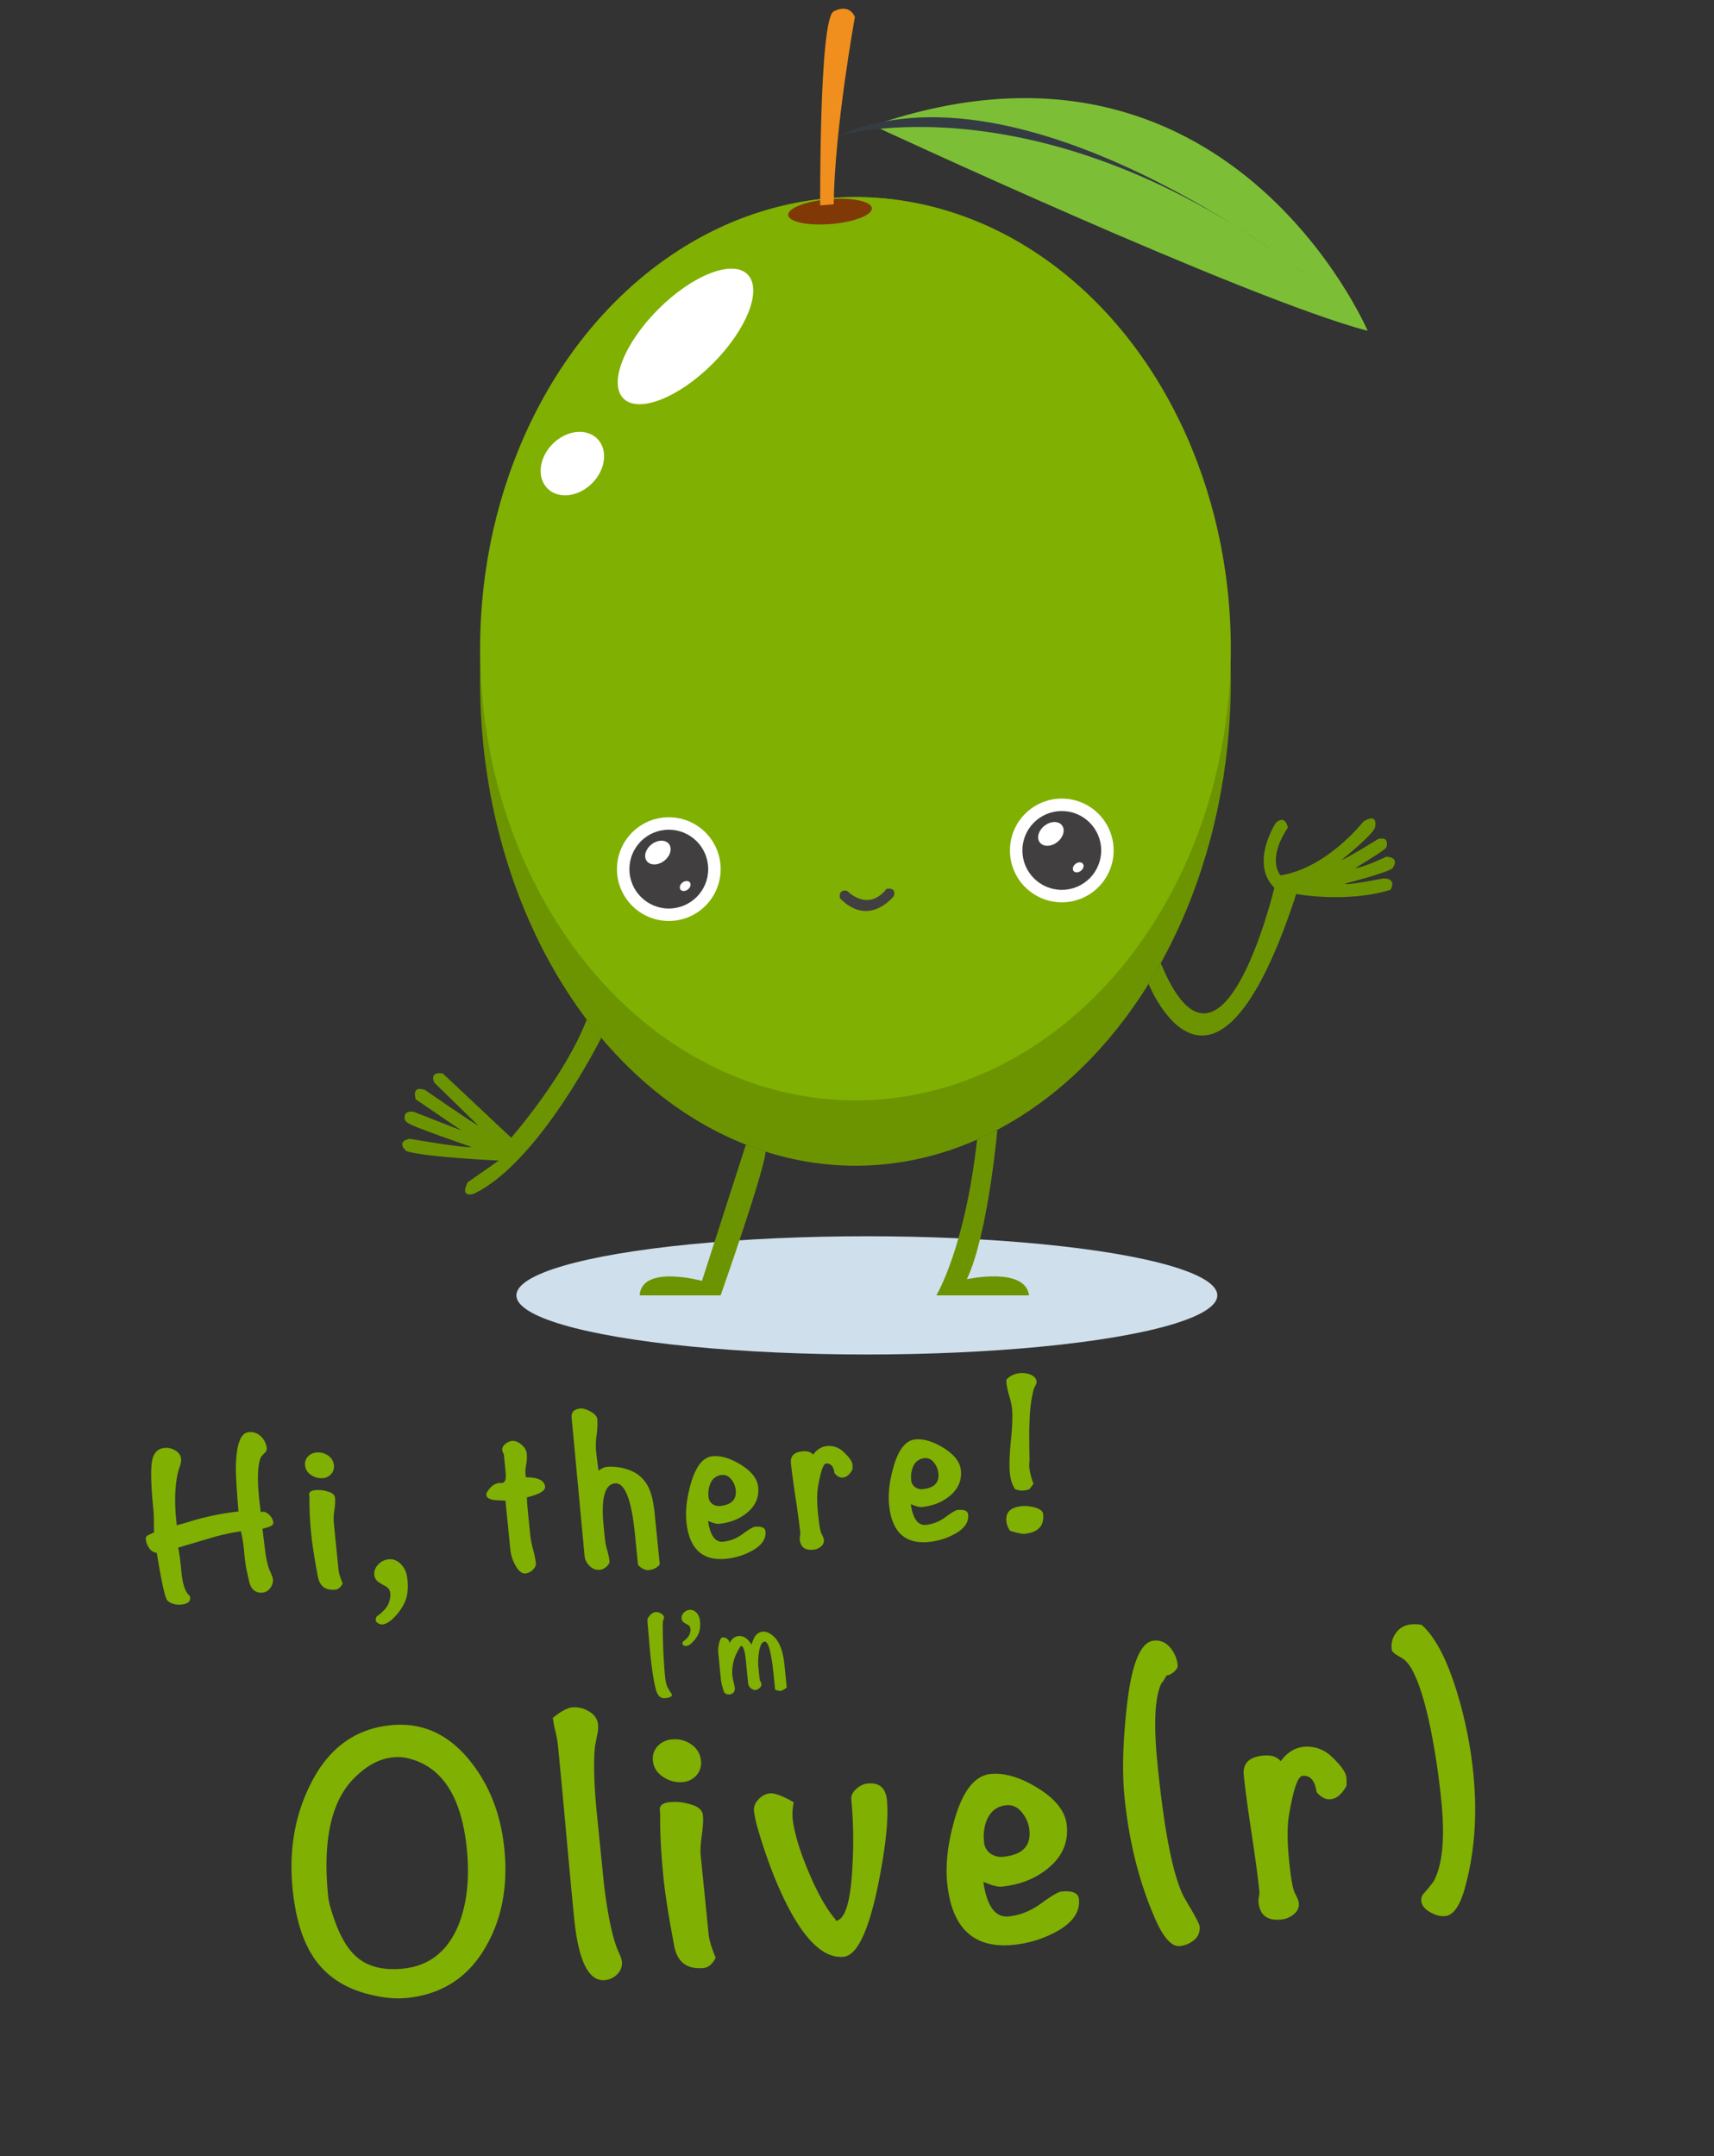 <svg id="Layer_1" data-name="Layer 1" xmlns="http://www.w3.org/2000/svg" width="1653" height="2079" viewBox="0 0 1653 2079"><rect x="0" y="0" width="1653" height="2079" fill="#333333" stroke="none"/><defs><style>.cls-1{fill:#cfe0ec;}.cls-2{fill:#6c9401;}.cls-3{fill:#80b002;}.cls-4{fill:#fff;}.cls-5{fill:#803807;}.cls-6{fill:#f08f1e;}.cls-7{fill:#423f40;}.cls-8{fill:#7cbf36;}.cls-9{fill:#353b42;}</style></defs><ellipse class="cls-1" cx="836" cy="1249" rx="338" ry="57"/><ellipse class="cls-2" cx="825" cy="657" rx="362" ry="467"/><ellipse class="cls-3" cx="825" cy="625.5" rx="362" ry="435.5"/><ellipse class="cls-4" cx="661.1" cy="324.4" rx="84.63" ry="37.12" transform="translate(-35.76 562.48) rotate(-45)"/><ellipse class="cls-4" cx="552" cy="447" rx="33.94" ry="26.87" transform="translate(-154.4 521.25) rotate(-45)"/><ellipse class="cls-5" cx="800.5" cy="204" rx="40.5" ry="12" transform="translate(-14.12 66.88) rotate(-4.74)"/><path class="cls-6" d="M804,197l-13,1S790,18,804,11c0,0,14-8.5,20.5,5.25C824.5,16.25,805,123,804,197Z"/><circle class="cls-4" cx="1024" cy="820" r="50"/><circle class="cls-7" cx="1024" cy="820" r="38"/><ellipse class="cls-4" cx="1013.5" cy="804" rx="13.5" ry="10" transform="translate(-280.14 794.24) rotate(-37.99)"/><ellipse class="cls-4" cx="1039.81" cy="836.25" rx="5.71" ry="4.23" transform="translate(-294.41 817.27) rotate(-37.99)"/><circle class="cls-4" cx="645" cy="838" r="50"/><circle class="cls-7" cx="645" cy="838" r="38"/><ellipse class="cls-4" cx="634.5" cy="822" rx="13.5" ry="10" transform="translate(-371.53 564.76) rotate(-37.99)"/><ellipse class="cls-4" cx="660.81" cy="854.25" rx="5.71" ry="4.23" transform="translate(-385.81 587.79) rotate(-37.99)"/><path class="cls-7" d="M817,859s20,21,38-2c0,0,10-2,7,7,0,0-24,31-52,2C810,866,808,857,817,859Z"/><path class="cls-2" d="M903,1249s27.57-45.13,39.29-150.06l19.56-9.46s-9,101.35-29.43,143.93c0,0,56.35-12.41,60,15.59Z"/><path class="cls-2" d="M695,1249s42.57-121,43.29-138.49l-19-6.73L677,1235s-58.2-16-60.1,14Z"/><path class="cls-2" d="M493,1097s51.7-58.87,72.85-113.93l14,17.53S520,1121,457,1151c0,0-14,5-6-11l30-21s-69-3-89-9c0,0-11-9,3-12,0,0,51,9,60,8,0,0-61-21-61-23,0,0-6-2-3-9,0,0,2-3,8-2l46,18-44-30s-5-14,9-9c0,0,49,34,51,34l-42-41s-6-11,8-9Z"/><path class="cls-2" d="M1235,844s-14-14,7-46c0,0-2.14-13.21-11.57-4.6,0,0-25.43,38.6-1.43,62.6,0,0-51.08,214.38-109.54,72.69l-11.72,20s61.76,154.55,140.51-81L1250,862s48,9,91-4c0,0,7-11-7-11,0,0-35,7-37,5,0,0,43-11,46-15,0,0,8-10-6-11,0,0-23,11-30,11,0,0,30-18,30-20,0,0,4-11-8-8,0,0-32,20-35,20,0,0,30-24,32-31,0,0,4-15-11-6C1315,792,1280,837,1235,844Z"/><path class="cls-8" d="M1319,319S1184,3,842,121C842,121,1201,288,1319,319Z"/><path class="cls-9" d="M1257,263S986.54,51.1,808.27,131.05C808.27,131.05,1005,72,1257,263Z"/><path class="cls-3" d="M486.36,1782.42q5.4,53.73-17.34,93.7-25.25,45.14-76.73,50.3-14.55,1.47-31.9-2.44-38.52-8.19-57.52-36-16.37-24-20.64-66.52-5.55-55.22,16.7-100.05,25.6-52.69,77.84-57.95,45.9-4.62,77.45,35.55Q481.45,1733.54,486.36,1782.42Zm-36.16.24q-7.8-77.61-59.34-87.88a44,44,0,0,0-12.09-.29q-20.91,2.1-39.92,22.86-30.17,33.56-22.36,111.17.7,7.1,5,19.47,9.24,28.11,23.2,39.51,16.05,13.45,44,10.64,38.07-3.83,53.75-42.71Q454.43,1824.82,450.2,1782.66Z"/><path class="cls-3" d="M599.76,1891.39a14.56,14.56,0,0,1-4.27,11.92,18.65,18.65,0,0,1-12,5.92Q560,1911.6,553.77,1850q-2.82-28-7.89-84T538,1682a110.27,110.27,0,0,0-2.43-13,110.74,110.74,0,0,1-2.4-12.57q11.49-9.45,18.58-10.16a26.46,26.46,0,0,1,16.21,3.83q8,4.66,8.84,12.87a32,32,0,0,1-.89,9.89c-1.15,6.14-1.82,9.48-2,10q-2.53,23.63,1.75,66.16,6.79,67.53,7,69.4,5.85,46.89,14.44,64.88A26.57,26.57,0,0,1,599.76,1891.39Z"/><path class="cls-3" d="M676,1697.66a17.61,17.61,0,0,1-4.25,14,19.54,19.54,0,0,1-13.28,6.61,28.58,28.58,0,0,1-18.77-4.89q-9.06-5.88-10-15.58a17.34,17.34,0,0,1,4.43-14,20.73,20.73,0,0,1,13.84-6.67,27.31,27.31,0,0,1,18.57,4.73A20.77,20.77,0,0,1,676,1697.66Zm1.9,52.58q.68,6.71-1.08,19.33t-1.07,19.33l7.73,76.86q.72,7.1,6.73,21.94-4.78,9.15-11.57,9.83-23.73,2.38-28.36-20.89-8.13-43.29-10.33-65.3-3.72-36.93-3.25-62.24c-.12-1.24-.25-2.48-.37-3.73q-.67-6.7,9.67-7.75a49.32,49.32,0,0,1,18.87,1.87C673,1741.44,677.34,1745,677.87,1750.24Z"/><path class="cls-3" d="M855.35,1735.53q2.71,26.87-8.9,83.81-13.77,65.46-32.8,67.37-27.24,2.74-53.87-48.48-16.41-31.89-29.08-75.47a106.08,106.08,0,0,1-3.55-16.6q-.6-6,4.34-11.18t10.91-5.81q7.08-.7,23.1,8.61a52.4,52.4,0,0,0-1.15,14.81q2,20.16,15.18,51.62t26.37,46.72l.11,1.12q13.63-1.36,16.09-52.88a425.55,425.55,0,0,0-1.07-64q-.57-5.6,4.74-10.27t10.84-5.24Q853.59,1718,855.35,1735.53Z"/><path class="cls-3" d="M1040.54,1831.19q1.88,18.66-22.45,31.65a107.31,107.31,0,0,1-40.59,12.37q-57.46,5.79-64-59.51-2.72-26.87,7-61,12-41.93,34.75-44.2,20.52-2.07,46.06,13.83t27.52,35.68q2.48,24.63-18.08,41.39-18.09,15-44.95,17.71-5.24.53-17.43-4.65,5.05,35.29,24.46,33.34,16.41-1.65,31.34-12.57t19.39-11.37Q1039.64,1822.23,1040.54,1831.19Zm-47.76-66.43a32.38,32.38,0,0,0-7.2-17.18q-6.26-7.86-15.2-6.95-12.32,1.23-18,12.73-4.65,9.9-3.38,22.58a15.12,15.12,0,0,0,6,11.08,17.54,17.54,0,0,0,12.77,3.24Q995.06,1787.52,992.78,1764.76Z"/><path class="cls-3" d="M1135.76,1605.59c.2,2-.91,4-3.34,6.17s-4.63,3.3-6.62,3.5c-.5,0-1.38,1.21-2.66,3.47a17.17,17.17,0,0,1-3,4.25q-9.72,19.45-3.76,78.77,9.39,93.29,24.25,125,.51,1.45,9.15,16,6.87,12.12,7.1,14.36.83,8.21-5.07,13.32a24.73,24.73,0,0,1-14.1,5.94q-12.32,1.25-25.24-29.87-21.75-51.33-28-114-3.42-33.95,1.82-83.1,6.6-65.48,26.38-67.48,9.33-.93,15.73,6.53A30.42,30.42,0,0,1,1135.76,1605.59Z"/><path class="cls-3" d="M1298.47,1713.71a71.53,71.53,0,0,1,.08,8.29q-6.72,12-15.3,12.84-7.08.72-13.51-6.93-2.43-16.73-13.62-15.59-6.72.67-12.86,37.09-2.9,16.13-.09,44.11,2.67,26.49,5.67,31.84c2.33,4.54,3.59,7.69,3.76,9.42.43,4.24-1.14,7.84-4.7,10.84a22.13,22.13,0,0,1-12.35,5.2q-20,2-21.83-16.65a20.81,20.81,0,0,1,.41-5.32,21.17,21.17,0,0,0,.44-4.94q-1.9-19-7.55-56.34t-7.51-56q-1.69-16.78,18.46-18.81,11.94-1.2,17.13,5.43,9.29-12.6,22.34-13.93a33.45,33.45,0,0,1,17.65,3.13q5.91,2.43,14.36,11.56T1298.47,1713.71Z"/><path class="cls-3" d="M1420.85,1709.46q6.17,61.18-8.63,112.8-7,24.08-18.57,25.23-6.7.69-14.51-3.81c-5.21-3-8-6.6-8.44-10.84a9.59,9.59,0,0,1,2.81-7.63q3.23-3.53,8.89-10.88,13.08-23.55,7.65-77.66a714.13,714.13,0,0,0-11.2-73.87q-11.19-51.25-24.36-62.38c0-.24-2.44-1.76-7.24-4.54-3.21-1.94-4.91-3.78-5.08-5.52a22.09,22.09,0,0,1,4.39-16.28,19.77,19.77,0,0,1,14.29-7.84,34.2,34.2,0,0,1,10.22.48q19.86,17.61,34.59,66.62A408,408,0,0,1,1420.85,1709.46Z"/><path class="cls-3" d="M257.31,1396.83c.13,1.34-.76,2.94-2.69,4.79s-3,3.17-3.22,3.94q-4.71,11.57-1,43.75l1.1,8.71a5,5,0,0,1,1.54-.38c2.24-.23,4.5.83,6.77,3.16a12.08,12.08,0,0,1,3.76,7.09q.27,2.68-3.87,4.23l-6.58,2q1.28,10.5,2.59,21.22,1.81,13.62,4.95,20.08c1.57,3.61,2.42,6,2.54,7.21a12,12,0,0,1-2.54,8.51,10.37,10.37,0,0,1-7.46,4.48q-8.52.85-12.1-7.83-.63-1.74-3.59-15.47-.94-4.87-1.64-11.82l-.92-9.18a122.69,122.69,0,0,0-2.63-14.88,211.49,211.49,0,0,0-30.51,6.91l-30.09,8.9q1.19,2.82,3.33,24.09,1.71,17,7.4,21.87a4.43,4.43,0,0,1,.9,2.17q.58,5.82-8.37,6.72-8.29.84-13.5-3.84-3.24-2.83-10.28-46a10,10,0,0,1-7.24-4.48,17.57,17.57,0,0,1-3.36-8.7c-.18-1.79.66-3.12,2.54-4s3.67-1.69,5.4-2.47c0-2-.1-5.49-.16-10.61q0-6.55-.36-10.36-4-39.4-.79-50.58,2.7-9.09,11.43-10a16.74,16.74,0,0,1,10.43,2.46q5,3,5.56,8.15a17.45,17.45,0,0,1-1.11,6.89q-1.92,5.63-2.06,6.54-4.16,19.41-1.54,45.38c.29,2.84.46,4.56.52,5.15q2-.42,10.34-2.85a251.36,251.36,0,0,1,49.16-10.37q-2.64-33-2.49-42.71.57-32.62,12.21-33.79a14.39,14.39,0,0,1,12,4.11A18.43,18.43,0,0,1,257.31,1396.83Z"/><path class="cls-3" d="M322,1412.81a10.57,10.57,0,0,1-2.55,8.4,11.74,11.74,0,0,1-8,4,17.13,17.13,0,0,1-11.26-2.94,12.25,12.25,0,0,1-6-9.34,10.43,10.43,0,0,1,2.66-8.41,12.42,12.42,0,0,1,8.3-4,16.39,16.39,0,0,1,11.14,2.83A12.49,12.49,0,0,1,322,1412.81Zm1.13,31.55a51.93,51.93,0,0,1-.64,11.6,52.44,52.44,0,0,0-.64,11.59l4.64,46.12q.42,4.26,4,13.16-2.87,5.49-6.94,5.9-14.24,1.44-17-12.53-4.86-26-6.2-39.18a324,324,0,0,1-1.94-37.34c-.08-.75-.15-1.49-.23-2.24q-.41-4,5.81-4.66a29.68,29.68,0,0,1,11.32,1.13C320.18,1439.08,322.79,1441.22,323.1,1444.36Z"/><path class="cls-3" d="M361,1518.21q-.51-5.14,3.67-9.64a15.75,15.75,0,0,1,10.23-5.1q6.48-.65,11.78,4.7t6.16,14.08a55.72,55.72,0,0,1-.24,15.62,34.53,34.53,0,0,1-5.09,12.27,51.29,51.29,0,0,1-9.08,11q-5.18,4.71-9.65,5.15a7.26,7.26,0,0,1-5.55-2.26c-1.27-1.46-1.2-3.31.24-5.57a43.88,43.88,0,0,0,7.78-6.89,20.83,20.83,0,0,0,4.79-9.75,16,16,0,0,0,.1-6.91c-.48-2.44-2.06-4.35-4.76-5.74a48.09,48.09,0,0,1-7-4.27A9,9,0,0,1,361,1518.21Z"/><path class="cls-3" d="M525.67,1433.37q.6,6-17.51,10.36,0,5,1.81,22.43l1.48,14.77a95.17,95.17,0,0,0,2.67,13.08,92.59,92.59,0,0,1,2.65,12.85c.24,2.39-.74,4.63-2.94,6.74a11.65,11.65,0,0,1-6.88,3.52q-5.59.56-10.37-8.69a39.14,39.14,0,0,1-4.35-14l-4.77-47.46q-10.45-.53-12.07-.82-6-1.21-6.34-4.57a5.61,5.61,0,0,1,.24-2.06q5-8.87,12.16-9.59l1.34-.13a6.15,6.15,0,0,0,1.37.09q4.69-.48,3.37-11.42l-1.64-16.34a10.57,10.57,0,0,1-1.55-4.14c-.19-1.94.77-3.81,2.91-5.61a11.73,11.73,0,0,1,6.3-3q4.65-.46,9.31,3.47t5.15,8.87a35.14,35.14,0,0,1-.61,10.8,31.54,31.54,0,0,0-.37,11l.09.89Q524.78,1424.43,525.67,1433.37Z"/><path class="cls-3" d="M636.3,1508.48a15.19,15.19,0,0,1-10.76,5.38q-4.71.48-10.22-4.85l-3.06-30.45q-5-49.69-19.33-48.26-14.77,1.48-10.74,41.56c.15,1.5.37,3.66.65,6.5s.51,5,.66,6.49a68,68,0,0,0,2.14,10.07,69.65,69.65,0,0,1,2.14,10.08q.3,2.91-2.94,5.61a11.73,11.73,0,0,1-6.14,3,12.16,12.16,0,0,1-10-3.64,15.39,15.39,0,0,1-4.94-9.81l-12.14-129.67q-.06-.68-.18-1.8l-.15-1.57q-.82-8.07,8.14-9,4.24-.42,10.25,2.94t6.39,7.42a74.81,74.81,0,0,1-.65,14.82,74.21,74.21,0,0,0-.66,14.82q.63,6.28,2.46,19.95c3.08-2.27,5.75-3.52,8-3.74a50.23,50.23,0,0,1,19.45,2.34q13.77,4.26,20.18,16.28,4.75,9,6.42,25.59Z"/><path class="cls-3" d="M738.21,1476.54q1.13,11.2-13.47,19a64.72,64.72,0,0,1-24.36,7.42q-34.47,3.46-38.41-35.71-1.62-16.12,4.23-36.61,7.2-25.14,20.85-26.52,12.32-1.23,27.63,8.3t16.52,21.41q1.49,14.78-10.85,24.83-10.86,9-27,10.63-3.14.32-10.46-2.79,3,21.18,14.68,20a38,38,0,0,0,18.8-7.55q9-6.54,11.64-6.82Q737.66,1471.17,738.21,1476.54Zm-28.66-39.85a19.48,19.48,0,0,0-4.32-10.31q-3.75-4.71-9.12-4.17a12.77,12.77,0,0,0-10.77,7.64,25.34,25.34,0,0,0-2,13.54,9.07,9.07,0,0,0,3.61,6.65,10.5,10.5,0,0,0,7.66,2Q710.92,1450.34,709.55,1436.69Z"/><path class="cls-3" d="M822.12,1411.94a41.24,41.24,0,0,1,0,5q-4,7.2-9.17,7.71-4.26.44-8.11-4.16-1.47-10-8.18-9.35-4,.4-7.71,22.26-1.74,9.66,0,26.46,1.59,15.9,3.4,19.1a20,20,0,0,1,2.25,5.66,7.18,7.18,0,0,1-2.81,6.5,13.31,13.31,0,0,1-7.42,3.12q-12,1.2-13.1-10a12.91,12.91,0,0,1,.25-3.19,12.51,12.51,0,0,0,.27-3q-1.15-11.41-4.53-33.8t-4.51-33.58q-1-10.08,11.08-11.29,7.15-.72,10.27,3.26,5.58-7.56,13.41-8.36a20.06,20.06,0,0,1,10.59,1.88q3.54,1.46,8.61,6.93T822.12,1411.94Z"/><path class="cls-3" d="M933.69,1460.33q1.13,11.19-13.47,19a64.49,64.49,0,0,1-24.35,7.42q-34.49,3.46-38.42-35.71-1.62-16.11,4.24-36.6,7.18-25.15,20.85-26.52,12.3-1.25,27.63,8.3t16.51,21.4q1.49,14.78-10.84,24.84-10.86,9-27,10.63-3.14.32-10.45-2.8,3,21.18,14.67,20a37.92,37.92,0,0,0,18.8-7.54q9-6.55,11.64-6.83C929.94,1455.28,933.33,1456.74,933.69,1460.33ZM905,1420.47a19.39,19.39,0,0,0-4.31-10.31q-3.76-4.71-9.13-4.17a12.79,12.79,0,0,0-10.76,7.64,25.28,25.28,0,0,0-2,13.55,9,9,0,0,0,3.6,6.64,10.52,10.52,0,0,0,7.66,2Q906.41,1434.12,905,1420.47Z"/><path class="cls-3" d="M1006,1459.88q1.71,17-17.76,19-3.59.36-14.09-2.88a19.74,19.74,0,0,1-3.63-9.13q-1.31-13,14.59-14.58a34.36,34.36,0,0,1,12.09,1Q1005.53,1455.4,1006,1459.88Zm-6.32-128a6.33,6.33,0,0,1-.78,3.47c-.88,1.75-1.44,2.86-1.7,3.34q-3.87,13.27-4.34,33.23-.44,7,0,33.92a30.57,30.57,0,0,1-.12,4.42,32.52,32.52,0,0,0-.05,5.09,66,66,0,0,0,4,15.2,52.77,52.77,0,0,1-4,5.38,20.87,20.87,0,0,1-5.31,1.21,16.11,16.11,0,0,1-8.51-1.41q-4-5.93-5-15.78-1-10.29,1.07-31t1.07-31a78,78,0,0,0-2.68-12,76.83,76.83,0,0,1-2.68-12.06,14.25,14.25,0,0,1,.06-3.85,20.6,20.6,0,0,1,13.18-6.07,21.69,21.69,0,0,1,9.63,1.29Q999.23,1327.59,999.65,1331.84Z"/><path class="cls-3" d="M640.43,1559.41a8.58,8.58,0,0,1-.84,2.85,23.3,23.3,0,0,0-.44,5.7q.2,28.13,2.31,49.14a32.17,32.17,0,0,0,1.88,8.73,44.7,44.7,0,0,0,4.4,7.47,2.09,2.09,0,0,1,.2.74c.17,1.74-1.77,2.81-5.84,3.22l-1.12.12q-6.35.51-8.73-9.43-3-12.14-5.16-33.78-.51-5.1-1.36-15.38t-1.37-15.5q-.29-2.86,2.44-5.77a9,9,0,0,1,5.58-3.2,8.58,8.58,0,0,1,5,1.38C639.29,1556.77,640.29,1558,640.43,1559.41Z"/><path class="cls-3" d="M657.35,1560.43a6.71,6.71,0,0,1,2-5.36,8.75,8.75,0,0,1,5.68-2.83,7.84,7.84,0,0,1,6.55,2.61,12.48,12.48,0,0,1,3.42,7.82,30.94,30.94,0,0,1-.13,8.68,19.1,19.1,0,0,1-2.83,6.82,29,29,0,0,1-5,6.1,9.87,9.87,0,0,1-5.37,2.86,4,4,0,0,1-3.08-1.26c-.71-.81-.66-1.84.13-3.09a24,24,0,0,0,4.33-3.83,11.68,11.68,0,0,0,2.66-5.41,9,9,0,0,0,0-3.84,4.53,4.53,0,0,0-2.64-3.19,26.44,26.44,0,0,1-3.89-2.38A5,5,0,0,1,657.35,1560.43Z"/><path class="cls-3" d="M758.76,1627.1c-2.61,2-4.66,3.11-6.13,3.26a12.52,12.52,0,0,1-5.1-1.25c-.13-1.32-.36-3.61-.69-6.84q-.44-4.35-.68-6.84-3.33-33.08-8.75-32.54-4.08.42-5.52,10.73a56,56,0,0,0-.49,13.75l1.15,11.44a8.07,8.07,0,0,0,.88,2.48,8.19,8.19,0,0,1,.88,2.49,4.46,4.46,0,0,1-1.76,3.76,7.05,7.05,0,0,1-3.95,2,7.57,7.57,0,0,1-7-5.58l-2.32-23.14q-1.42-14.05-4.58-13.73-.51,0-1.92,2.58-7.78,12.84-6.41,26.52a44.07,44.07,0,0,0,1.15,5.73,43.06,43.06,0,0,1,1.12,5.6,5.68,5.68,0,0,1-1.14,4.26,5.36,5.36,0,0,1-3.88,2,5.8,5.8,0,0,1-4.8-1.52c-.47-.54-1.17-2.43-2.08-5.68a49.23,49.23,0,0,1-1.38-6.25l-2.72-27.06a29.45,29.45,0,0,1,.69-8.09c.85-4.09,2-6.21,3.38-6.36a6.4,6.4,0,0,1,4.67,1.45,5.08,5.08,0,0,1,2.18,4.15q3-6.33,8.73-6.91,7.08-.7,12.51,8.29a30.26,30.26,0,0,1,3.46-8.14,9.83,9.83,0,0,1,7.34-4.38q4.61-.46,9.82,3.91,9,7.52,11.07,27.66Z"/></svg>